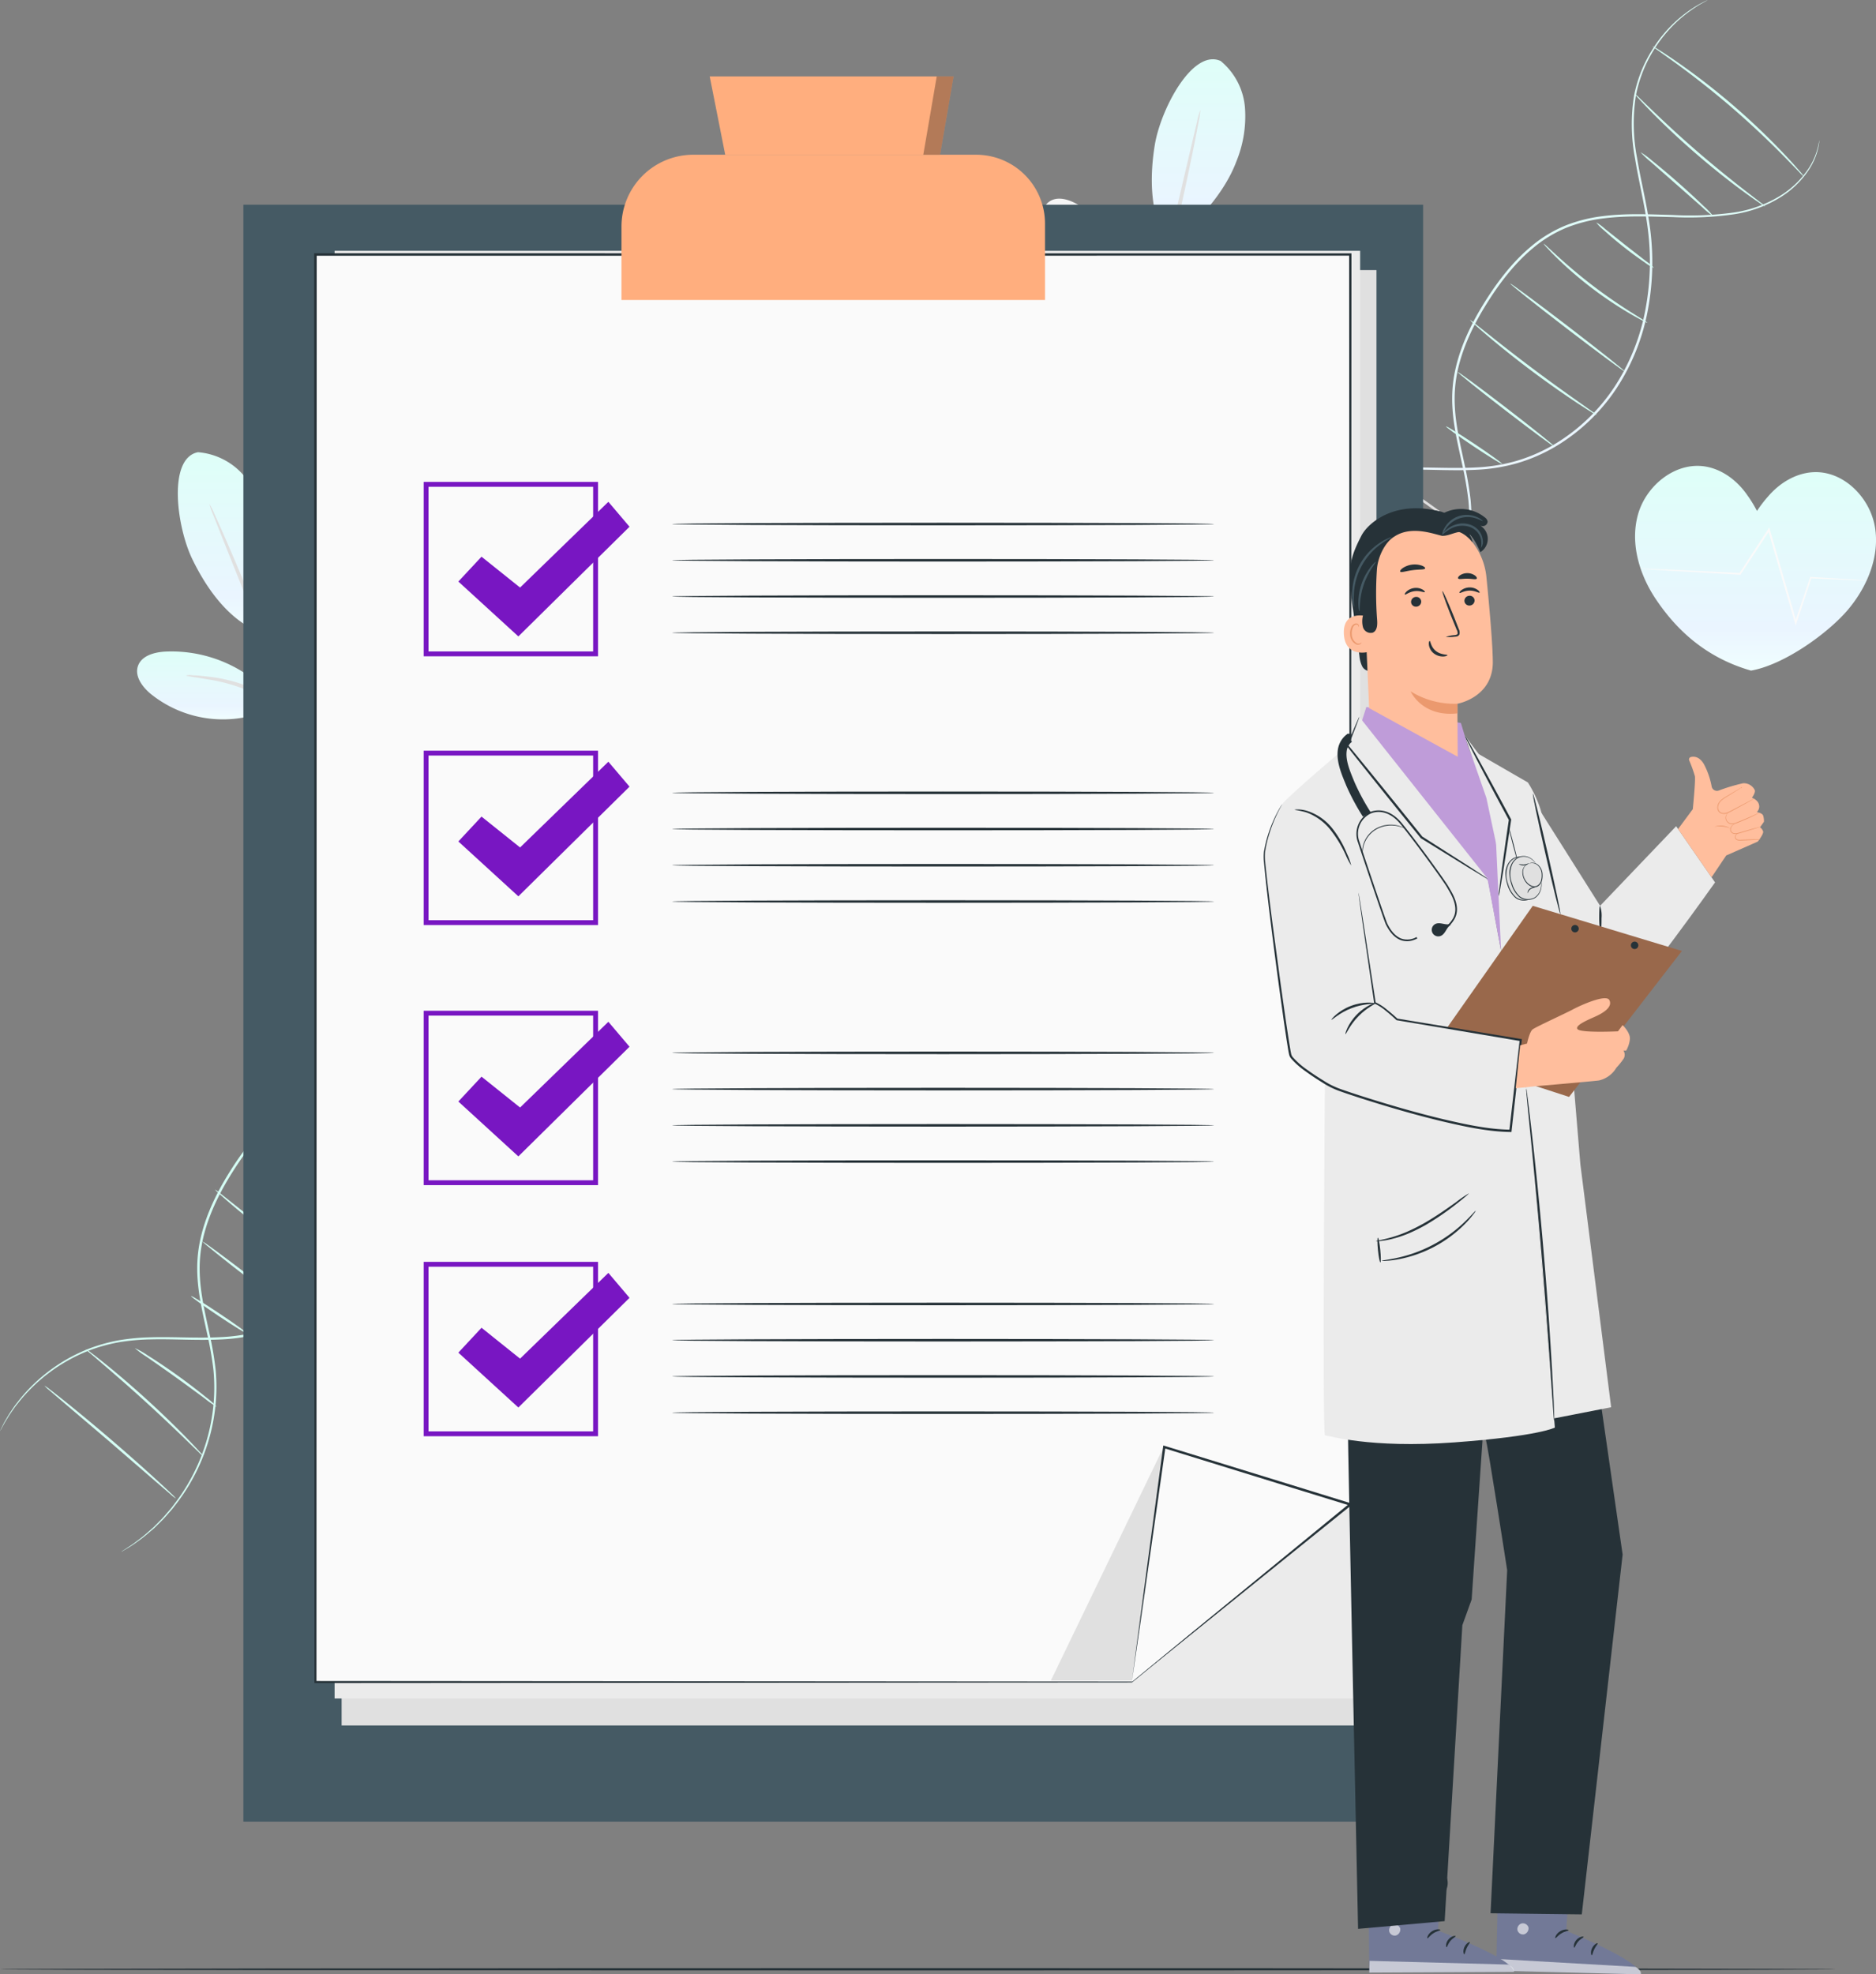 <svg xmlns="http://www.w3.org/2000/svg" xmlns:xlink="http://www.w3.org/1999/xlink" width="505.994" height="532.399" viewBox="0 0 505.994 532.399">
  <rect x="0" y="0" width="505.994" height="532.399" fill="#808080" stroke="none"/>
  <defs>
    <clipPath id="clip-path">
      <rect id="Rectangle_380673" data-name="Rectangle 380673" width="505.994" height="532.399" fill="none"/>
    </clipPath>
    <linearGradient id="linear-gradient" x1="0.5" x2="0.5" y2="1" gradientUnits="objectBoundingBox">
      <stop offset="0" stop-color="#defff8"/>
      <stop offset="0.803" stop-color="#eaf5ff"/>
      <stop offset="1" stop-color="#f0feff"/>
    </linearGradient>
    <clipPath id="clip-path-4">
      <rect id="Rectangle_380663" data-name="Rectangle 380663" width="8.172" height="21.124" fill="none"/>
    </clipPath>
    <clipPath id="clip-path-7">
      <rect id="Rectangle_380666" data-name="Rectangle 380666" width="3.045" height="3.032" fill="none"/>
    </clipPath>
    <clipPath id="clip-path-8">
      <rect id="Rectangle_380667" data-name="Rectangle 380667" width="39.022" height="4.152" fill="none"/>
    </clipPath>
    <clipPath id="clip-path-9">
      <rect id="Rectangle_380668" data-name="Rectangle 380668" width="19.379" height="4.797" fill="none"/>
    </clipPath>
    <clipPath id="clip-path-10">
      <rect id="Rectangle_380669" data-name="Rectangle 380669" width="3.04" height="3.032" fill="none"/>
    </clipPath>
    <clipPath id="clip-path-11">
      <rect id="Rectangle_380670" data-name="Rectangle 380670" width="39.028" height="3.162" fill="none"/>
    </clipPath>
    <clipPath id="clip-path-12">
      <rect id="Rectangle_380671" data-name="Rectangle 380671" width="19.334" height="4.216" fill="none"/>
    </clipPath>
  </defs>
  <g id="Group_1077451" data-name="Group 1077451" clip-path="url(#clip-path)">
    <g id="Group_1077423" data-name="Group 1077423">
      <g id="Group_1077422" data-name="Group 1077422" clip-path="url(#clip-path)">
        <path id="Path_829555" data-name="Path 829555" d="M431.226,120.841c-1.363-7.953-8.476-15.1-16.536-14.728-4.761.218-9.172,2.916-12.264,6.543a32.616,32.616,0,0,0-3,3.919,32.843,32.843,0,0,0-2.576-4.213c-2.693-3.932-6.8-7.079-11.507-7.8-7.976-1.215-15.8,5.141-17.994,12.906s.326,16.252,4.834,22.944,12.141,15.358,25.637,19.21c9.107-1.6,21-10.3,26.188-16.475s8.586-14.355,7.223-22.308" transform="translate(74.466 21.213)" fill="url(#linear-gradient)"/>
        <path id="Path_829556" data-name="Path 829556" d="M428.733,132.539a.955.955,0,0,1-.267.014l-.78-.014-2.995-.107-11.009-.495.191-.131c-1.162,3.507-2.523,7.615-4.015,12.119l-.242.73-.215-.74c-1.659-5.714-3.519-12.116-5.478-18.862-.6-2.087-1.2-4.144-1.776-6.151l.468.071c-2.789,4.235-5.429,8.242-7.834,11.892l-.076.116-.135-.008-19.354-1.117-5.48-.356-1.449-.113a2.493,2.493,0,0,1-.5-.065,2.587,2.587,0,0,1,.5-.012l1.453.041,5.488.223,19.364.926-.211.107,7.794-11.92.31-.474.158.545c.581,2.006,1.175,4.062,1.781,6.149,1.943,6.751,3.788,13.157,5.432,18.874l-.456-.01c1.526-4.493,2.918-8.589,4.105-12.088l.047-.14.146.008,11,.667,2.989.209.777.067a1.007,1.007,0,0,1,.263.042" transform="translate(74.72 24.016)" fill="#fafafa"/>
        <path id="Path_829557" data-name="Path 829557" d="M308.519,177.554a3.586,3.586,0,0,1,.468-.334c.343-.224.81-.529,1.406-.922a23.193,23.193,0,0,0,2.238-1.564,35.627,35.627,0,0,0,2.908-2.325l1.665-1.463,1.722-1.736a25,25,0,0,0,1.8-1.967c.592-.71,1.262-1.4,1.834-2.217a52.074,52.074,0,0,0,10.851-27.372,49.32,49.32,0,0,0-.026-9.085,89.542,89.542,0,0,0-1.642-9.527c-1.37-6.456-3.194-13.356-2.64-20.686.541-7.314,3.469-14.476,7.339-21.094,3.908-6.6,8.438-12.757,14.087-17.4a34.857,34.857,0,0,1,9.175-5.5,40.583,40.583,0,0,1,9.951-2.477c6.644-.824,13-.46,18.887-.3a85.909,85.909,0,0,0,16.346-.664,32.866,32.866,0,0,0,12.589-4.524,24.847,24.847,0,0,0,7.354-6.922,18.2,18.2,0,0,0,2.712-5.8c.38-1.422.45-2.2.5-2.195a12.673,12.673,0,0,1-.366,2.228,17.72,17.72,0,0,1-2.625,5.911,24.852,24.852,0,0,1-7.369,7.093,33.044,33.044,0,0,1-12.714,4.677,85.409,85.409,0,0,1-16.439.754c-5.9-.135-12.228-.473-18.793.36a40.048,40.048,0,0,0-9.79,2.458,34.266,34.266,0,0,0-8.995,5.417c-5.551,4.571-10.043,10.668-13.923,17.228-3.841,6.563-6.725,13.629-7.262,20.8-.556,7.18,1.227,14.028,2.588,20.5a89.749,89.749,0,0,1,1.625,9.6,49.605,49.605,0,0,1-.007,9.2,52.117,52.117,0,0,1-11.114,27.555c-.581.817-1.263,1.508-1.866,2.216a25.609,25.609,0,0,1-1.828,1.961q-.917.9-1.753,1.725l-1.7,1.449a34.27,34.27,0,0,1-2.96,2.287,21.776,21.776,0,0,1-2.282,1.516l-1.445.866a3.506,3.506,0,0,1-.5.274" transform="translate(62.678 6.395)" fill="url(#linear-gradient)"/>
        <path id="Path_829558" data-name="Path 829558" d="M281.331,151.4s.072-.188.242-.54l.772-1.557c.355-.677.854-1.481,1.416-2.448.635-.919,1.3-2.029,2.219-3.16a44.33,44.33,0,0,1,7.383-7.568,44.978,44.978,0,0,1,12.109-7.019,46.007,46.007,0,0,1,7.87-2.193,59.223,59.223,0,0,1,8.812-.815c6.11-.179,12.625.328,19.439-.081a47.017,47.017,0,0,0,10.283-1.739,44.842,44.842,0,0,0,9.973-4.317A50.468,50.468,0,0,0,378.316,104.3a57.085,57.085,0,0,0,8.4-21.192A69.471,69.471,0,0,0,387.3,61.8c-.859-6.774-2.51-13.1-3.463-19.131a48.865,48.865,0,0,1-.238-16.952,36.445,36.445,0,0,1,5.3-12.94A35.582,35.582,0,0,1,401.368,1.03l1.551-.784c.353-.173.539-.245.539-.245s-.167.114-.508.307l-1.515.841a39.854,39.854,0,0,0-5.388,3.891,37.473,37.473,0,0,0-6.834,7.943,36.256,36.256,0,0,0-5.141,12.823,48.586,48.586,0,0,0,.321,16.773c.971,6,2.642,12.314,3.528,19.143a69.845,69.845,0,0,1-.55,21.51,57.621,57.621,0,0,1-8.489,21.444,51.027,51.027,0,0,1-16.7,15.865,45.365,45.365,0,0,1-10.127,4.364,47.555,47.555,0,0,1-10.425,1.741c-6.877.393-13.39-.136-19.464.019a59.272,59.272,0,0,0-8.737.768,45.8,45.8,0,0,0-7.789,2.126,45.5,45.5,0,0,0-19.453,14.3c-.924,1.113-1.606,2.2-2.257,3.107-.576.952-1.092,1.742-1.467,2.405l-.829,1.523c-.191.342-.3.509-.3.509" transform="translate(57.155 0)" fill="url(#linear-gradient)"/>
        <path id="Path_829559" data-name="Path 829559" d="M370.405,10.32a12.728,12.728,0,0,1,1.846,1.073c1.168.723,2.826,1.818,4.846,3.216a185.809,185.809,0,0,1,29.048,25.009c1.682,1.789,3.012,3.267,3.9,4.313A12.865,12.865,0,0,1,411.38,45.6a12.875,12.875,0,0,1-1.529-1.488c-1.038-1.066-2.4-2.466-4.05-4.159-3.441-3.489-8.313-8.194-13.977-13.076s-11.043-8.991-15-11.875c-1.918-1.378-3.506-2.519-4.715-3.387a12.922,12.922,0,0,1-1.7-1.292" transform="translate(75.251 2.096)" fill="#d5fff5"/>
        <path id="Path_829560" data-name="Path 829560" d="M366.451,21.005a9.6,9.6,0,0,1,1.373,1.224c.942.908,2.15,2.073,3.6,3.468,3.043,2.921,7.3,6.9,12.174,11.1s9.429,7.839,12.764,10.421l3.957,3.054a9.461,9.461,0,0,1,1.41,1.178,9.568,9.568,0,0,1-1.565-.964c-.984-.655-2.383-1.639-4.09-2.885-3.416-2.489-8.032-6.076-12.92-10.291s-9.1-8.258-12.068-11.272c-1.482-1.508-2.66-2.747-3.451-3.625a9.492,9.492,0,0,1-1.184-1.408" transform="translate(74.447 4.267)" fill="#d5fff5"/>
        <path id="Path_829561" data-name="Path 829561" d="M367.77,34.111a20.653,20.653,0,0,1,3.1,2.272c1.853,1.477,4.369,3.576,7.084,5.966s5.113,4.623,6.815,6.276a20.6,20.6,0,0,1,2.643,2.787,22.527,22.527,0,0,1-2.968-2.435l-6.937-6.118-6.946-6.108a22.731,22.731,0,0,1-2.79-2.639" transform="translate(74.715 6.929)" fill="#d5fff5"/>
        <path id="Path_829562" data-name="Path 829562" d="M357.841,49.854a13.259,13.259,0,0,1,2.351,1.723l5.479,4.369,5.531,4.3a13.143,13.143,0,0,1,2.226,1.882,11.823,11.823,0,0,1-2.507-1.494c-1.492-1.006-3.51-2.46-5.668-4.161s-4.044-3.32-5.371-4.536a11.759,11.759,0,0,1-2.041-2.087" transform="translate(72.698 10.127)" fill="#d5fff5"/>
        <path id="Path_829563" data-name="Path 829563" d="M346.049,54.614c.075-.072,1.492,1.305,3.85,3.452s5.686,5.03,9.552,7.978,7.534,5.389,10.23,7.09,4.4,2.7,4.351,2.795a5.553,5.553,0,0,1-1.275-.564c-.8-.4-1.938-1.018-3.323-1.822a102.31,102.31,0,0,1-10.394-6.96,102.371,102.371,0,0,1-9.469-8.169c-1.142-1.121-2.042-2.053-2.64-2.72a5.491,5.491,0,0,1-.882-1.079" transform="translate(70.302 11.095)" fill="#d5fff5"/>
        <path id="Path_829564" data-name="Path 829564" d="M338.574,63.571c.114-.148,7.118,5.034,15.642,11.573s15.346,11.964,15.232,12.112-7.117-5.033-15.643-11.574S338.46,63.719,338.574,63.571" transform="translate(68.784 12.914)" fill="#d5fff5"/>
        <path id="Path_829565" data-name="Path 829565" d="M329.521,71.692a8.128,8.128,0,0,1,1.369.988l3.591,2.855c3.027,2.415,7.23,5.725,11.955,9.27s9.08,6.655,12.246,8.885l3.745,2.649a7.955,7.955,0,0,1,1.331,1.038,8.2,8.2,0,0,1-1.476-.818c-.928-.563-2.251-1.406-3.871-2.474-3.239-2.133-7.645-5.188-12.382-8.74s-8.9-6.929-11.852-9.442c-1.477-1.256-2.658-2.29-3.458-3.024a8.069,8.069,0,0,1-1.2-1.189" transform="translate(66.945 14.564)" fill="#d5fff5"/>
        <path id="Path_829566" data-name="Path 829566" d="M326.78,83.381c.114-.148,6.068,4.25,13.3,9.82s13,10.21,12.883,10.358-6.066-4.248-13.3-9.821-13-10.209-12.882-10.357" transform="translate(66.388 16.939)" fill="#d5fff5"/>
        <path id="Path_829567" data-name="Path 829567" d="M324.173,95.576c.1-.155,3.57,1.978,7.741,4.766s7.47,5.174,7.366,5.329-3.569-1.978-7.741-4.766-7.469-5.174-7.366-5.329" transform="translate(65.858 19.416)" fill="#d5fff5"/>
        <path id="Path_829568" data-name="Path 829568" d="M311.558,107.236a21.491,21.491,0,0,1,3.478,1.971c2.093,1.307,4.938,3.188,8,5.382s5.756,4.284,7.665,5.847a21.63,21.63,0,0,1,2.984,2.661,25.417,25.417,0,0,1-3.277-2.282c-1.98-1.464-4.714-3.487-7.766-5.676s-5.846-4.126-7.867-5.531a25.386,25.386,0,0,1-3.215-2.371" transform="translate(63.295 21.785)" fill="#e0e0e0"/>
        <path id="Path_829569" data-name="Path 829569" d="M300.536,107.44a8.167,8.167,0,0,1,1.4.957c.873.647,2.116,1.615,3.632,2.833,3.033,2.434,7.143,5.9,11.532,9.9s8.222,7.77,10.928,10.564c1.354,1.4,2.432,2.544,3.159,3.352a8.257,8.257,0,0,1,1.082,1.3A8.157,8.157,0,0,1,331,135.227l-3.309-3.2c-2.789-2.7-6.667-6.41-11.046-10.4s-8.432-7.5-11.382-10.028c-1.394-1.2-2.564-2.2-3.492-3a8.158,8.158,0,0,1-1.232-1.161" transform="translate(61.056 21.827)" fill="#e0e0e0"/>
        <path id="Path_829570" data-name="Path 829570" d="M291.286,115.646a9.536,9.536,0,0,1,1.509,1.058c.943.715,2.291,1.771,3.943,3.093,3.305,2.643,7.817,6.362,12.717,10.567s9.263,8.1,12.379,10.967c1.557,1.432,2.806,2.6,3.655,3.428a9.542,9.542,0,0,1,1.274,1.329,9.655,9.655,0,0,1-1.451-1.135l-3.8-3.265-12.5-10.81c-4.863-4.14-9.263-7.886-12.581-10.712l-3.806-3.258a9.7,9.7,0,0,1-1.341-1.262" transform="translate(59.177 23.494)" fill="#e0e0e0"/>
        <path id="Path_829571" data-name="Path 829571" d="M27.187,372.464a3.733,3.733,0,0,1,.468-.335c.343-.224.81-.529,1.406-.922a23.185,23.185,0,0,0,2.238-1.564,35.618,35.618,0,0,0,2.908-2.324l1.665-1.463,1.722-1.735a25.233,25.233,0,0,0,1.8-1.968c.592-.71,1.262-1.4,1.834-2.217a51.991,51.991,0,0,0,6.859-11.59,51.529,51.529,0,0,0,3.992-15.782,49.318,49.318,0,0,0-.026-9.085,89.545,89.545,0,0,0-1.642-9.527c-1.37-6.456-3.194-13.356-2.64-20.686.541-7.314,3.469-14.476,7.339-21.094,3.908-6.6,8.438-12.757,14.087-17.4a34.83,34.83,0,0,1,9.175-5.5,40.582,40.582,0,0,1,9.951-2.477c6.644-.824,13-.46,18.887-.3a86,86,0,0,0,16.346-.665A32.865,32.865,0,0,0,136.14,241.3a24.86,24.86,0,0,0,7.354-6.921,18.209,18.209,0,0,0,2.712-5.8c.38-1.422.45-2.2.5-2.195a12.669,12.669,0,0,1-.366,2.228,17.722,17.722,0,0,1-2.625,5.911,24.852,24.852,0,0,1-7.369,7.093A33.045,33.045,0,0,1,123.63,246.3a85.408,85.408,0,0,1-16.439.754c-5.9-.135-12.228-.473-18.793.36a40.047,40.047,0,0,0-9.79,2.458,34.266,34.266,0,0,0-8.995,5.417c-5.551,4.571-10.043,10.668-13.923,17.228-3.84,6.563-6.724,13.629-7.262,20.8-.556,7.18,1.227,14.028,2.588,20.5a89.768,89.768,0,0,1,1.625,9.6,49.61,49.61,0,0,1-.007,9.2,51.7,51.7,0,0,1-4.112,15.923,51.821,51.821,0,0,1-7,11.632c-.581.817-1.263,1.508-1.866,2.216a25.6,25.6,0,0,1-1.828,1.961q-.917.9-1.753,1.725l-1.7,1.449a34.265,34.265,0,0,1-2.96,2.287,21.781,21.781,0,0,1-2.282,1.516l-1.445.866a3.668,3.668,0,0,1-.5.274" transform="translate(5.523 45.993)" fill="#d5fff5"/>
        <path id="Path_829572" data-name="Path 829572" d="M0,346.314s.071-.188.242-.54l.772-1.557c.355-.677.854-1.481,1.416-2.448.635-.919,1.3-2.029,2.219-3.159a44.331,44.331,0,0,1,7.383-7.568,44.96,44.96,0,0,1,12.109-7.019,46.005,46.005,0,0,1,7.87-2.193,59.22,59.22,0,0,1,8.812-.815c6.11-.179,12.625.328,19.438-.079a47.089,47.089,0,0,0,10.285-1.74,44.842,44.842,0,0,0,9.973-4.317,50.469,50.469,0,0,0,16.468-15.665,57.085,57.085,0,0,0,8.4-21.192,69.47,69.47,0,0,0,.582-21.309c-.859-6.774-2.51-13.1-3.463-19.131a48.864,48.864,0,0,1-.238-16.952,36.446,36.446,0,0,1,5.3-12.94,35.582,35.582,0,0,1,12.472-11.746l1.551-.784c.353-.173.539-.245.539-.245s-.167.114-.508.307l-1.515.841a39.781,39.781,0,0,0-5.388,3.891,37.474,37.474,0,0,0-6.834,7.943,36.255,36.255,0,0,0-5.141,12.823,48.584,48.584,0,0,0,.321,16.773c.971,6,2.642,12.314,3.528,19.143a69.846,69.846,0,0,1-.55,21.51,57.621,57.621,0,0,1-8.489,21.444,51.027,51.027,0,0,1-16.7,15.865,45.364,45.364,0,0,1-10.127,4.364A47.555,47.555,0,0,1,60.3,321.557c-6.877.393-13.39-.136-19.463.019a59.113,59.113,0,0,0-8.737.768,45.8,45.8,0,0,0-7.789,2.126,45.5,45.5,0,0,0-19.453,14.3c-.925,1.113-1.606,2.2-2.257,3.107-.576.952-1.092,1.742-1.467,2.405L.3,345.805c-.191.342-.3.509-.3.509" transform="translate(0 39.598)" fill="#d5fff5"/>
        <path id="Path_829573" data-name="Path 829573" d="M89.074,205.231A12.727,12.727,0,0,1,90.92,206.3c1.168.723,2.826,1.818,4.846,3.215a186.4,186.4,0,0,1,15.169,11.754,186.005,186.005,0,0,1,13.878,13.256c1.682,1.789,3.012,3.267,3.9,4.313a12.864,12.864,0,0,1,1.334,1.666,12.874,12.874,0,0,1-1.529-1.488c-1.038-1.066-2.4-2.466-4.05-4.159-3.441-3.489-8.313-8.194-13.977-13.076s-11.043-8.991-15-11.875c-1.918-1.378-3.506-2.519-4.715-3.387a12.924,12.924,0,0,1-1.7-1.292" transform="translate(18.096 41.694)" fill="#e0e0e0"/>
        <path id="Path_829574" data-name="Path 829574" d="M85.119,215.916a9.6,9.6,0,0,1,1.373,1.224l3.6,3.468c3.043,2.921,7.3,6.9,12.174,11.1s9.429,7.837,12.764,10.421l3.957,3.054a9.462,9.462,0,0,1,1.41,1.178,9.54,9.54,0,0,1-1.565-.965c-.984-.653-2.383-1.637-4.09-2.884-3.416-2.489-8.032-6.076-12.92-10.291s-9.1-8.258-12.068-11.272c-1.482-1.508-2.66-2.747-3.451-3.625a9.5,9.5,0,0,1-1.184-1.408" transform="translate(17.292 43.865)" fill="#e0e0e0"/>
        <path id="Path_829575" data-name="Path 829575" d="M86.439,229.021a20.58,20.58,0,0,1,3.1,2.272c1.854,1.479,4.37,3.576,7.084,5.966s5.113,4.623,6.815,6.276a20.6,20.6,0,0,1,2.643,2.787,22.53,22.53,0,0,1-2.968-2.435l-6.937-6.118-6.945-6.108a22.584,22.584,0,0,1-2.791-2.639" transform="translate(17.56 46.527)" fill="#e0e0e0"/>
        <path id="Path_829576" data-name="Path 829576" d="M76.509,244.765a13.24,13.24,0,0,1,2.351,1.724c1.611,1.284,3.451,2.749,5.479,4.367,2.05,1.594,3.905,3.039,5.531,4.3a13.212,13.212,0,0,1,2.226,1.882,11.8,11.8,0,0,1-2.506-1.494c-1.493-1.006-3.511-2.46-5.669-4.161s-4.044-3.32-5.371-4.536a11.755,11.755,0,0,1-2.041-2.087" transform="translate(15.543 49.725)" fill="#e0e0e0"/>
        <path id="Path_829577" data-name="Path 829577" d="M64.718,249.525c.075-.072,1.492,1.305,3.85,3.452s5.686,5.03,9.552,7.978,7.534,5.389,10.23,7.09,4.4,2.7,4.351,2.795a5.558,5.558,0,0,1-1.275-.564c-.8-.4-1.938-1.018-3.323-1.822a102.848,102.848,0,0,1-19.863-15.13C67.1,252.2,66.2,251.272,65.6,250.6a5.492,5.492,0,0,1-.882-1.079" transform="translate(13.148 50.693)" fill="#e0e0e0"/>
        <path id="Path_829578" data-name="Path 829578" d="M57.243,258.482c.114-.148,7.118,5.034,15.642,11.573s15.346,11.964,15.232,12.112S81,277.134,72.474,270.592,57.129,258.63,57.243,258.482" transform="translate(11.629 52.512)" fill="#e0e0e0"/>
        <path id="Path_829579" data-name="Path 829579" d="M48.189,266.6a8.037,8.037,0,0,1,1.369.988l3.591,2.855c3.027,2.415,7.23,5.723,11.955,9.27s9.08,6.655,12.246,8.885l3.745,2.649a7.881,7.881,0,0,1,1.331,1.038,8.211,8.211,0,0,1-1.476-.818c-.928-.563-2.251-1.408-3.871-2.474-3.239-2.133-7.645-5.188-12.382-8.74s-8.9-6.929-11.852-9.442c-1.477-1.256-2.658-2.29-3.458-3.024a8.073,8.073,0,0,1-1.2-1.189" transform="translate(9.79 54.162)" fill="#d5fff5"/>
        <path id="Path_829580" data-name="Path 829580" d="M45.449,278.291c.114-.148,6.068,4.25,13.3,9.82s13,10.21,12.883,10.358-6.066-4.248-13.3-9.821-13-10.209-12.882-10.357" transform="translate(9.233 56.536)" fill="#d5fff5"/>
        <path id="Path_829581" data-name="Path 829581" d="M42.841,290.487c.1-.155,3.57,1.978,7.741,4.766s7.47,5.174,7.366,5.329-3.569-1.978-7.741-4.766-7.469-5.174-7.366-5.329" transform="translate(8.703 59.013)" fill="#d5fff5"/>
        <path id="Path_829582" data-name="Path 829582" d="M30.226,302.147a21.732,21.732,0,0,1,3.478,1.971c2.093,1.307,4.938,3.188,8,5.382s5.756,4.284,7.665,5.847a21.633,21.633,0,0,1,2.984,2.661,25.415,25.415,0,0,1-3.277-2.282c-1.98-1.464-4.714-3.487-7.765-5.677s-5.847-4.126-7.87-5.531a25.429,25.429,0,0,1-3.214-2.371" transform="translate(6.14 61.383)" fill="#d5fff5"/>
        <path id="Path_829583" data-name="Path 829583" d="M19.205,302.352a8.161,8.161,0,0,1,1.4.956c.873.647,2.116,1.615,3.632,2.833,3.033,2.434,7.143,5.9,11.532,9.9s8.222,7.77,10.928,10.564c1.354,1.4,2.432,2.543,3.159,3.352a8.256,8.256,0,0,1,1.082,1.3,8.134,8.134,0,0,1-1.271-1.119c-.88-.848-1.988-1.92-3.309-3.2-2.789-2.7-6.667-6.41-11.046-10.4s-8.432-7.5-11.382-10.028c-1.394-1.2-2.564-2.2-3.492-3a8.164,8.164,0,0,1-1.232-1.161" transform="translate(3.901 61.425)" fill="#d5fff5"/>
        <path id="Path_829584" data-name="Path 829584" d="M9.955,310.557a9.536,9.536,0,0,1,1.509,1.058c.943.715,2.291,1.771,3.943,3.093,3.305,2.643,7.817,6.362,12.717,10.567s9.263,8.1,12.379,10.967c1.557,1.432,2.806,2.6,3.655,3.428A9.537,9.537,0,0,1,45.433,341a9.654,9.654,0,0,1-1.451-1.135l-3.8-3.265c-3.3-2.851-7.667-6.632-12.5-10.81-4.863-4.14-9.263-7.885-12.581-10.712L11.3,311.82a9.692,9.692,0,0,1-1.342-1.262" transform="translate(2.022 63.092)" fill="#d5fff5"/>
        <path id="Path_829585" data-name="Path 829585" d="M276.767,13.735a18.2,18.2,0,0,1,6.572,12.654,32.128,32.128,0,0,1-2.284,14.352c-3.305,8.86-10.779,16.773-18.173,22.669-6.009-8.613-4.863-20.742-3.895-26.859,1.529-9.667,10.164-26.211,17.779-22.815" transform="translate(52.457 2.699)" fill="url(#linear-gradient)"/>
        <path id="Path_829586" data-name="Path 829586" d="M266.394,71.869c.055-5.46,3.607-10.578,8.441-13.117a20.634,20.634,0,0,1,15.914-.934c2.4.8,4.857,2.166,5.755,4.525a6.643,6.643,0,0,1-1.528,6.558,13.476,13.476,0,0,1-6.023,3.559c-7.693,2.517-15.6,3.541-22.559-.592" transform="translate(54.12 11.512)" fill="#f5f5f5"/>
        <path id="Path_829587" data-name="Path 829587" d="M254.477,89.219c-.112-.06.771-2.266,2.525-5.719a29.08,29.08,0,0,1,3.861-5.638,63.707,63.707,0,0,1,5.716-6.07,31.1,31.1,0,0,1,13.248-7.269,22.542,22.542,0,0,1,4.57-.593,4.984,4.984,0,0,1,1.684.147c.007.192-2.4.132-6.063,1.172a33.332,33.332,0,0,0-12.733,7.333A75.044,75.044,0,0,0,261.6,78.5a32.09,32.09,0,0,0-3.946,5.366c-1.9,3.32-3.034,5.432-3.18,5.354" transform="translate(51.697 12.988)" fill="#e0e0e0"/>
        <path id="Path_829588" data-name="Path 829588" d="M272.33,24.613a17.916,17.916,0,0,1-.456,3.131c-.361,2-.922,4.89-1.647,8.452-1.451,7.124-3.565,16.945-6.165,27.733S258.825,84.42,256.775,91.4c-1.026,3.488-1.889,6.3-2.524,8.234a18.028,18.028,0,0,1-1.084,2.971,18.046,18.046,0,0,1,.688-3.086c.568-2.149,1.307-4.949,2.2-8.321,1.864-7.022,4.377-16.738,6.978-27.516,2.5-10.7,4.767-20.388,6.463-27.644.8-3.4,1.465-6.214,1.976-8.379a18.075,18.075,0,0,1,.859-3.044" transform="translate(51.431 5)" fill="#e0e0e0"/>
        <path id="Path_829589" data-name="Path 829589" d="M260.614,74.953a36.341,36.341,0,0,0-16.907-28.576c-2.494-1.54-5.839-2.729-8.209-1s-2.264,5.3-1.5,8.13a31.049,31.049,0,0,0,26.343,22.2" transform="translate(47.44 9.045)" fill="#f5f5f5"/>
        <path id="Path_829590" data-name="Path 829590" d="M242.793,53.155c.047-.057.539.272,1.391.916s2.043,1.628,3.471,2.9a41.015,41.015,0,0,1,9.251,11.739,25.725,25.725,0,0,1,2.408,7.948,25.035,25.035,0,0,1-1.224,11.182,5.07,5.07,0,0,1-.656,1.53c-.2-.06.576-2.3,1.013-6.036a26.813,26.813,0,0,0-.1-6.546,26.456,26.456,0,0,0-2.392-7.612,46.14,46.14,0,0,0-8.817-11.663c-2.685-2.666-4.454-4.224-4.345-4.355" transform="translate(49.324 10.798)" fill="#e0e0e0"/>
        <path id="Path_829591" data-name="Path 829591" d="M45.3,101.352a18.207,18.207,0,0,1,12.634,6.608,32.132,32.132,0,0,1,6.349,13.074c2.365,9.156.771,19.923-1.913,28.991-9.859-3.619-15.866-14.219-18.576-19.787-4.284-8.8-6.681-27.307,1.505-28.885" transform="translate(8.099 20.591)" fill="url(#linear-gradient)"/>
        <path id="Path_829592" data-name="Path 829592" d="M70.724,155.51c-3.082-4.506-3.1-10.736-.593-15.586a20.625,20.625,0,0,1,12.51-9.88c2.418-.721,5.222-1.008,7.309.413a6.645,6.645,0,0,1,2.5,6.252,13.466,13.466,0,0,1-2.9,6.366C84.69,149.545,78.8,154.912,70.724,155.51" transform="translate(13.881 26.298)" fill="#f5f5f5"/>
        <path id="Path_829593" data-name="Path 829593" d="M69.754,177.3c-.126.014-.665-2.3-1.206-6.135a29.043,29.043,0,0,1-.064-6.833,63.623,63.623,0,0,1,1.208-8.249,31.079,31.079,0,0,1,6.7-13.546,22.493,22.493,0,0,1,3.406-3.1,4.984,4.984,0,0,1,1.464-.845c.117.153-1.894,1.485-4.3,4.432a33.345,33.345,0,0,0-6.236,13.3,74.791,74.791,0,0,0-1.269,8.106,31.973,31.973,0,0,0-.161,6.66c.343,3.809.624,6.19.46,6.209" transform="translate(13.879 28.154)" fill="#e0e0e0"/>
        <path id="Path_829594" data-name="Path 829594" d="M46.935,112.932a18.016,18.016,0,0,1,1.419,2.827c.852,1.847,2.045,4.536,3.492,7.871,2.891,6.672,6.783,15.932,10.831,26.265s7.445,19.8,9.761,26.691c1.157,3.447,2.061,6.247,2.647,8.195a18,18,0,0,1,.813,3.057,18.251,18.251,0,0,1-1.2-2.925l-2.963-8.079c-2.494-6.824-6-16.228-10.04-26.553-4.079-10.209-7.77-19.443-10.535-26.362-1.289-3.241-2.359-5.933-3.18-8a18.108,18.108,0,0,1-1.04-2.987" transform="translate(9.534 22.943)" fill="#e0e0e0"/>
        <path id="Path_829595" data-name="Path 829595" d="M68.5,159.791A36.342,36.342,0,0,0,38.275,146.05c-2.927.167-6.35,1.108-7.306,3.879s1.177,5.638,3.43,7.521a31.05,31.05,0,0,0,34.31,3.108" transform="translate(6.244 29.66)" fill="url(#linear-gradient)"/>
        <path id="Path_829596" data-name="Path 829596" d="M41.723,151.4a5.063,5.063,0,0,1,1.664-.046c1.068.025,2.607.164,4.507.387A41,41,0,0,1,62.2,156.068a25.732,25.732,0,0,1,6.527,5.136,25.06,25.06,0,0,1,5.4,9.866,5.088,5.088,0,0,1,.339,1.631c-.2.067-.847-2.219-2.627-5.529a26.851,26.851,0,0,0-3.833-5.308,26.425,26.425,0,0,0-6.321-4.87,46.091,46.091,0,0,0-13.907-4.509c-3.729-.648-6.071-.913-6.056-1.083" transform="translate(8.476 30.745)" fill="#e0e0e0"/>
      </g>
    </g>
    <rect id="Rectangle_380662" data-name="Rectangle 380662" width="318.196" height="436.019" transform="translate(65.644 55.203)" fill="#455a64"/>
    <path id="Path_829597" data-name="Path 829597" d="M355.7,452.993H76.582V60.53H355.7V452.993Z" transform="translate(15.558 12.297)" fill="#e0e0e0"/>
    <path id="Path_829598" data-name="Path 829598" d="M351.615,446.588H75.008V56.216H351.615V446.588Z" transform="translate(15.239 11.421)" fill="#ebebeb"/>
    <path id="Path_829599" data-name="Path 829599" d="M322.764,416.042,290.9,441.984H70.716V57.039H349.838V394.094Z" transform="translate(14.367 11.588)" fill="#fafafa"/>
    <g id="Group_1077428" data-name="Group 1077428">
      <g id="Group_1077427" data-name="Group 1077427" clip-path="url(#clip-path)">
        <path id="Path_829600" data-name="Path 829600" d="M322.822,416.1s.564-.481,1.7-1.415l5.1-4.174,20.2-16.444-.04.084c-.034-55.366-.106-178.39-.2-337.054l.308.308L73.21,57.438H70.774l.341-.342c-.025,144.72-.048,278.226-.067,384.943l-.273-.273,220.189.156-.073.026,23.925-19.408q3.992-3.225,6-4.844c1.336-1.073,2.013-1.6,2.013-1.6s-.652.557-1.974,1.647-3.314,2.719-5.958,4.89q-7.962,6.508-23.853,19.5l-.033.025h-.042l-220.189.158H70.5v-.274c-.019-106.718-.042-240.224-.069-384.943v-.342H73.21l276.686.032h.309V57.1c-.094,158.664-.167,281.688-.2,337.054v.053l-.041.032c-8.939,7.218-15.718,12.689-20.266,16.362q-3.409,2.738-5.139,4.129c-1.149.919-1.737,1.372-1.737,1.372" transform="translate(14.309 11.53)" fill="#263238"/>
        <path id="Path_829601" data-name="Path 829601" d="M253.558,73.842H139.32v-19.8A19.363,19.363,0,0,1,158.684,34.68h76.3a18.572,18.572,0,0,1,18.572,18.572Z" transform="translate(28.304 7.046)" fill="#ffae7e"/>
        <path id="Path_829602" data-name="Path 829602" d="M163.28,38.246,159.1,17.122H224.88l-3.655,21.124Z" transform="translate(32.323 3.479)" fill="#ffae7e"/>
        <path id="Path_829603" data-name="Path 829603" d="M142,155.036H94.98V108.012H142Zm-45.713-1.313h44.4v-44.4h-44.4Z" transform="translate(19.296 21.944)" fill="#7816c2"/>
        <path id="Path_829604" data-name="Path 829604" d="M296.863,117.508c0,.189-32.732.342-73.1.342s-73.108-.153-73.108-.342,32.725-.342,73.108-.342,73.1.153,73.1.342" transform="translate(30.607 23.803)" fill="#263238"/>
        <path id="Path_829605" data-name="Path 829605" d="M296.863,125.63c0,.189-32.732.342-73.1.342s-73.108-.153-73.108-.342,32.725-.342,73.108-.342,73.1.153,73.1.342" transform="translate(30.607 25.453)" fill="#263238"/>
        <path id="Path_829606" data-name="Path 829606" d="M296.863,133.751c0,.189-32.732.342-73.1.342s-73.108-.153-73.108-.342,32.725-.342,73.108-.342,73.1.153,73.1.342" transform="translate(30.607 27.103)" fill="#263238"/>
        <path id="Path_829607" data-name="Path 829607" d="M296.863,141.873c0,.189-32.732.342-73.1.342s-73.108-.153-73.108-.342,32.725-.342,73.108-.342,73.1.153,73.1.342" transform="translate(30.607 28.753)" fill="#263238"/>
        <path id="Path_829608" data-name="Path 829608" d="M142,215.27H94.98V168.246H142Zm-45.713-1.311h44.4v-44.4h-44.4Z" transform="translate(19.296 34.181)" fill="#7816c2"/>
        <path id="Path_829609" data-name="Path 829609" d="M102.752,192.224,109,185.519l10.4,8.323,23.814-23.121,5.705,6.724-29.981,29.576Z" transform="translate(20.875 34.683)" fill="#7816c2"/>
        <path id="Path_829610" data-name="Path 829610" d="M102.752,133.971,109,127.266l10.4,8.323,23.814-23.121,5.705,6.724-29.981,29.576Z" transform="translate(20.875 22.849)" fill="#7816c2"/>
        <path id="Path_829611" data-name="Path 829611" d="M296.863,177.743c0,.189-32.732.342-73.1.342s-73.108-.153-73.108-.342,32.725-.342,73.108-.342,73.1.153,73.1.342" transform="translate(30.607 36.041)" fill="#263238"/>
        <path id="Path_829612" data-name="Path 829612" d="M296.863,185.865c0,.189-32.732.342-73.1.342s-73.108-.153-73.108-.342,32.725-.342,73.108-.342,73.1.153,73.1.342" transform="translate(30.607 37.691)" fill="#263238"/>
        <path id="Path_829613" data-name="Path 829613" d="M296.863,193.986c0,.189-32.732.342-73.1.342s-73.108-.153-73.108-.342,32.725-.342,73.108-.342,73.1.153,73.1.342" transform="translate(30.607 39.34)" fill="#263238"/>
        <path id="Path_829614" data-name="Path 829614" d="M296.863,202.108c0,.189-32.732.342-73.1.342s-73.108-.153-73.108-.342,32.725-.342,73.108-.342,73.1.153,73.1.342" transform="translate(30.607 40.991)" fill="#263238"/>
        <path id="Path_829615" data-name="Path 829615" d="M142,273.559H94.98V226.535H142Zm-45.713-1.313h44.4v-44.4h-44.4Z" transform="translate(19.296 46.023)" fill="#7816c2"/>
        <path id="Path_829616" data-name="Path 829616" d="M102.752,250.512,109,243.807l10.4,8.323,23.814-23.121,5.705,6.724L118.937,265.31Z" transform="translate(20.875 46.525)" fill="#7816c2"/>
        <path id="Path_829617" data-name="Path 829617" d="M296.863,236.031c0,.189-32.732.342-73.1.342s-73.108-.153-73.108-.342,32.725-.342,73.108-.342,73.1.153,73.1.342" transform="translate(30.607 47.882)" fill="#263238"/>
        <path id="Path_829618" data-name="Path 829618" d="M296.863,244.153c0,.189-32.732.342-73.1.342s-73.108-.153-73.108-.342,32.725-.342,73.108-.342,73.1.153,73.1.342" transform="translate(30.607 49.532)" fill="#263238"/>
        <path id="Path_829619" data-name="Path 829619" d="M296.863,252.274c0,.189-32.732.342-73.1.342s-73.108-.153-73.108-.342,32.725-.342,73.108-.342,73.1.153,73.1.342" transform="translate(30.607 51.182)" fill="#263238"/>
        <path id="Path_829620" data-name="Path 829620" d="M296.863,260.4c0,.189-32.732.342-73.1.342s-73.108-.153-73.108-.342,32.725-.342,73.108-.342,73.1.153,73.1.342" transform="translate(30.607 52.832)" fill="#263238"/>
        <path id="Path_829621" data-name="Path 829621" d="M142,329.837H94.98V282.813H142Zm-45.713-1.313h44.4v-44.4h-44.4Z" transform="translate(19.296 57.456)" fill="#7816c2"/>
        <path id="Path_829622" data-name="Path 829622" d="M102.752,306.791,109,300.085l10.4,8.323,23.814-23.121,5.705,6.724-29.981,29.576Z" transform="translate(20.875 57.959)" fill="#7816c2"/>
        <path id="Path_829623" data-name="Path 829623" d="M296.863,292.31c0,.189-32.732.342-73.1.342s-73.108-.153-73.108-.342,32.725-.342,73.108-.342,73.1.153,73.1.342" transform="translate(30.607 59.316)" fill="#263238"/>
        <path id="Path_829624" data-name="Path 829624" d="M296.863,300.431c0,.189-32.732.342-73.1.342s-73.108-.153-73.108-.342,32.725-.342,73.108-.342,73.1.153,73.1.342" transform="translate(30.607 60.966)" fill="#263238"/>
        <path id="Path_829625" data-name="Path 829625" d="M296.863,308.553c0,.189-32.732.342-73.1.342s-73.108-.153-73.108-.342,32.725-.342,73.108-.342,73.1.153,73.1.342" transform="translate(30.607 62.616)" fill="#263238"/>
        <path id="Path_829626" data-name="Path 829626" d="M296.863,316.675c0,.189-32.732.342-73.1.342s-73.108-.153-73.108-.342,32.725-.342,73.108-.342,73.1.153,73.1.342" transform="translate(30.607 64.266)" fill="#263238"/>
        <path id="Path_829627" data-name="Path 829627" d="M266.167,324.012l-30.6,63.376h21.848Z" transform="translate(47.857 65.826)" fill="#e0e0e0"/>
        <path id="Path_829628" data-name="Path 829628" d="M253.725,387.685l8.753-63.376,50.18,15.487Z" transform="translate(51.546 65.886)" fill="#fafafa"/>
        <path id="Path_829629" data-name="Path 829629" d="M253.725,387.756,270.6,373.867l41.848-34.259.112.577-19.373-5.971-30.8-9.527.414-.263c-2.623,18.408-4.87,34.178-6.467,45.388-1.582,10.9-2.4,16.523-2.6,17.944a2.351,2.351,0,0,1,.029-.282c.028-.226.065-.515.11-.877.108-.821.259-1.973.452-3.451.405-3.079.99-7.505,1.723-13.064,1.512-11.3,3.638-27.193,6.12-45.746l.051-.375.363.112,30.814,9.489,19.37,5.986.6.185-.487.392L270.514,374.29l-12.368,9.939-3.3,2.645-.845.671c-.188.148-.282.219-.277.211" transform="translate(51.546 65.815)" fill="#263238"/>
        <g id="Group_1077426" data-name="Group 1077426" transform="translate(249.031 20.6)" opacity="0.3">
          <g id="Group_1077425" data-name="Group 1077425">
            <g id="Group_1077424" data-name="Group 1077424" clip-path="url(#clip-path-4)">
              <path id="Path_829630" data-name="Path 829630" d="M210.609,17.122l-3.628,21.124H211.5l3.654-21.124H209.4" transform="translate(-206.981 -17.122)"/>
            </g>
          </g>
        </g>
      </g>
    </g>
    <g id="Group_1077430" data-name="Group 1077430">
      <g id="Group_1077429" data-name="Group 1077429" clip-path="url(#clip-path)">
        <path id="Path_829631" data-name="Path 829631" d="M495.138,441.422c0,.173-110.849.313-247.557.313C110.825,441.735,0,441.6,0,441.422s110.825-.313,247.581-.313c136.708,0,247.557.14,247.557.313" transform="translate(0 89.615)" fill="#263238"/>
      </g>
    </g>
    <g id="Group_1077450" data-name="Group 1077450">
      <g id="Group_1077449" data-name="Group 1077449" clip-path="url(#clip-path)">
        <path id="Path_829632" data-name="Path 829632" d="M355.54,416.166l-1.234,20.071s19.987,7.994,20.12,11.726l-39-.995.639-31.352Z" transform="translate(68.144 84.436)" fill="#727997"/>
        <g id="Group_1077433" data-name="Group 1077433" transform="translate(409.259 518.618)" opacity="0.6">
          <g id="Group_1077432" data-name="Group 1077432">
            <g id="Group_1077431" data-name="Group 1077431" clip-path="url(#clip-path-7)">
              <path id="Path_829633" data-name="Path 829633" d="M341.328,431.1a1.594,1.594,0,0,0-1.148,1.789,1.533,1.533,0,0,0,1.764,1.154,1.682,1.682,0,0,0,1.206-1.9,1.589,1.589,0,0,0-1.967-1" transform="translate(-340.154 -431.047)" fill="#fff"/>
            </g>
          </g>
        </g>
        <g id="Group_1077436" data-name="Group 1077436" transform="translate(403.568 528.247)" opacity="0.6">
          <g id="Group_1077435" data-name="Group 1077435">
            <g id="Group_1077434" data-name="Group 1077434" clip-path="url(#clip-path-8)">
              <path id="Path_829634" data-name="Path 829634" d="M335.424,442.208l.188-3.157,37.324,2.134s1.717.8,1.49,2.018Z" transform="translate(-335.424 -439.05)" fill="#fff"/>
            </g>
          </g>
        </g>
        <path id="Path_829635" data-name="Path 829635" d="M352.256,432.635c-.011.19-.966.253-1.918.841-.969.563-1.473,1.376-1.646,1.3-.174-.041.138-1.172,1.3-1.865s2.305-.445,2.26-.272" transform="translate(70.831 87.855)" fill="#263238"/>
        <path id="Path_829636" data-name="Path 829636" d="M355.459,434.11c.038.185-.794.488-1.462,1.278-.691.769-.876,1.636-1.065,1.623-.18.025-.284-1.094.566-2.059s1.961-1.024,1.961-.842" transform="translate(71.676 88.176)" fill="#263238"/>
        <path id="Path_829637" data-name="Path 829637" d="M356.875,438.764c-.174.036-.415-.922.1-1.953s1.416-1.422,1.493-1.262c.1.159-.488.7-.9,1.557-.431.842-.505,1.643-.7,1.658" transform="translate(72.459 88.479)" fill="#263238"/>
        <path id="Path_829638" data-name="Path 829638" d="M352.145,428.9c-.084.172-.952-.113-2.03-.067-1.079.023-1.926.363-2.021.2-.107-.141.729-.824,2-.86s2.148.583,2.05.73" transform="translate(70.716 86.986)" fill="#263238"/>
        <g id="Group_1077439" data-name="Group 1077439" transform="translate(404.056 503.358)" opacity="0.3">
          <g id="Group_1077438" data-name="Group 1077438">
            <g id="Group_1077437" data-name="Group 1077437" clip-path="url(#clip-path-9)">
              <path id="Path_829639" data-name="Path 829639" d="M355.208,419.583l-.215,3.577-19.164-.663.075-4.134Z" transform="translate(-335.829 -418.363)"/>
            </g>
          </g>
        </g>
        <path id="Path_829640" data-name="Path 829640" d="M352.6,425.959a3.673,3.673,0,0,1-1.953-.06,8.7,8.7,0,0,1-2.029-.68,9.089,9.089,0,0,1-1.106-.623,2.406,2.406,0,0,1-.579-.474.833.833,0,0,1-.061-1.017,1.048,1.048,0,0,1,.846-.414,2.587,2.587,0,0,1,.73.12,7,7,0,0,1,1.2.448,6.848,6.848,0,0,1,1.771,1.228c.884.86,1.174,1.58,1.108,1.615-.088.061-.513-.546-1.416-1.261a7.732,7.732,0,0,0-1.717-1.026,7.23,7.23,0,0,0-1.113-.374c-.41-.119-.762-.131-.872.049-.04.07-.046.1.037.22a1.936,1.936,0,0,0,.426.346,10.211,10.211,0,0,0,1.017.616,10.879,10.879,0,0,0,1.87.772,13.26,13.26,0,0,1,1.837.514" transform="translate(70.44 85.873)" fill="#263238"/>
        <path id="Path_829641" data-name="Path 829641" d="M351.471,426.668a3.11,3.11,0,0,1-.467-1.9,6.334,6.334,0,0,1,.848-3.305,1.616,1.616,0,0,1,1.272-.954.91.91,0,0,1,.8.566,2.666,2.666,0,0,1,.183.721,4.353,4.353,0,0,1-.032,1.316,4.5,4.5,0,0,1-.886,2c-.788.991-1.588,1.2-1.6,1.133-.061-.1.611-.448,1.22-1.4a4.489,4.489,0,0,0,.664-1.819,4,4,0,0,0-.007-1.13c-.051-.416-.2-.754-.354-.716-.194-.008-.531.3-.7.622a6.5,6.5,0,0,0-.511,1.047,6.989,6.989,0,0,0-.427,1.939c-.083,1.143.1,1.861,0,1.888" transform="translate(71.309 85.43)" fill="#263238"/>
        <path id="Path_829642" data-name="Path 829642" d="M364.1,314.462l-31.008,9.963c.368.274,5.753,35.125,5.753,35.125l-4.483,92.489,24.606.3,11.014-97.024Z" transform="translate(67.67 63.886)" fill="#263238"/>
        <path id="Path_829643" data-name="Path 829643" d="M326.185,416.011l-.624,20.1s20.219,7.385,20.465,11.111l-39.014.188-.312-31.357Z" transform="translate(62.309 84.516)" fill="#727997"/>
        <g id="Group_1077442" data-name="Group 1077442" transform="translate(374.668 518.926)" opacity="0.6">
          <g id="Group_1077441" data-name="Group 1077441">
            <g id="Group_1077440" data-name="Group 1077440" clip-path="url(#clip-path-10)">
              <path id="Path_829644" data-name="Path 829644" d="M312.533,431.371a1.592,1.592,0,0,0-1.092,1.824,1.53,1.53,0,0,0,1.8,1.1,1.681,1.681,0,0,0,1.148-1.937,1.589,1.589,0,0,0-2-.936" transform="translate(-311.404 -431.303)" fill="#fff"/>
            </g>
          </g>
        </g>
        <g id="Group_1077445" data-name="Group 1077445" transform="translate(369.32 528.763)" opacity="0.6">
          <g id="Group_1077444" data-name="Group 1077444">
            <g id="Group_1077443" data-name="Group 1077443" clip-path="url(#clip-path-11)">
              <path id="Path_829645" data-name="Path 829645" d="M306.959,442.641l.093-3.162,37.371,1s1.74.747,1.55,1.972Z" transform="translate(-306.959 -439.479)" fill="#fff"/>
            </g>
          </g>
        </g>
        <path id="Path_829646" data-name="Path 829646" d="M323.5,432.577c0,.19-.958.282-1.891.9-.951.593-1.431,1.42-1.606,1.345-.176-.036.1-1.175,1.248-1.9s2.291-.515,2.25-.341" transform="translate(65.001 87.847)" fill="#263238"/>
        <path id="Path_829647" data-name="Path 829647" d="M326.743,433.952c.045.184-.778.513-1.422,1.321-.667.79-.825,1.663-1.015,1.654-.179.031-.316-1.084.5-2.074s1.93-1.083,1.935-.9" transform="translate(65.858 88.146)" fill="#263238"/>
        <path id="Path_829648" data-name="Path 829648" d="M328.3,438.556c-.173.042-.443-.91.041-1.955s1.374-1.464,1.455-1.307c.108.156-.467.719-.852,1.583-.4.855-.455,1.659-.644,1.678" transform="translate(66.649 88.427)" fill="#263238"/>
        <path id="Path_829649" data-name="Path 829649" d="M323.281,428.842c-.079.174-.954-.084-2.031-.006-1.078.057-1.914.421-2.014.259-.111-.137.7-.846,1.973-.92s2.164.517,2.072.668" transform="translate(64.853 86.986)" fill="#263238"/>
        <g id="Group_1077448" data-name="Group 1077448" transform="translate(369.032 503.874)" opacity="0.3">
          <g id="Group_1077447" data-name="Group 1077447">
            <g id="Group_1077446" data-name="Group 1077446" clip-path="url(#clip-path-12)">
              <path id="Path_829650" data-name="Path 829650" d="M326.052,419.426l-.107,3.582-19.175-.082-.052-4.134Z" transform="translate(-306.719 -418.792)"/>
            </g>
          </g>
        </g>
        <path id="Path_829651" data-name="Path 829651" d="M323.643,425.883a3.655,3.655,0,0,1-1.954,0,8.747,8.747,0,0,1-2.048-.617,9.288,9.288,0,0,1-1.124-.591,2.4,2.4,0,0,1-.593-.456.83.83,0,0,1-.091-1.013,1.043,1.043,0,0,1,.833-.439,2.534,2.534,0,0,1,.733.1,7.032,7.032,0,0,1,1.216.41,6.912,6.912,0,0,1,1.808,1.174c.908.834,1.221,1.544,1.156,1.581-.087.064-.529-.531-1.453-1.219a7.875,7.875,0,0,0-1.748-.973,7.225,7.225,0,0,0-1.122-.34c-.414-.106-.766-.107-.871.077-.039.07-.043.1.044.219a1.967,1.967,0,0,0,.434.333,10.525,10.525,0,0,0,2.929,1.3,13.43,13.43,0,0,1,1.852.458" transform="translate(64.543 85.888)" fill="#263238"/>
        <path id="Path_829652" data-name="Path 829652" d="M322.524,426.632a3.094,3.094,0,0,1-.526-1.884,6.32,6.32,0,0,1,.748-3.329,1.615,1.615,0,0,1,1.242-.993.909.909,0,0,1,.818.54,2.615,2.615,0,0,1,.2.716,4.315,4.315,0,0,1,.007,1.316,4.478,4.478,0,0,1-.824,2.021c-.758,1.015-1.551,1.246-1.566,1.183-.065-.1.6-.467,1.176-1.441a4.492,4.492,0,0,0,.609-1.838,3.975,3.975,0,0,0-.041-1.129c-.063-.415-.22-.748-.374-.705-.195,0-.523.312-.681.642a6.553,6.553,0,0,0-.479,1.061,7.034,7.034,0,0,0-.369,1.953c-.048,1.144.16,1.857.057,1.887" transform="translate(65.415 85.413)" fill="#263238"/>
        <path id="Path_829653" data-name="Path 829653" d="M302.147,318.565c0,6.993,2.767,136.85,2.767,136.85l23.353-2.085,4.771-79.791,2.512-6.957,2.929-42.99Z" transform="translate(61.384 64.719)" fill="#263238"/>
        <path id="Path_829654" data-name="Path 829654" d="M343.9,178.614c.319.42,18.559,29.362,18.559,29.362l20.513-21.466,10.49,15.15s-21.936,30.961-25.153,32.08-13.6-.643-13.6-.643L340.22,213.98Z" transform="translate(69.119 36.287)" fill="#ebebeb"/>
        <path id="Path_829655" data-name="Path 829655" d="M358.9,209.7c-.17.01-.39-1.487-.393-3.34s.058-3.335.235-3.345a8.321,8.321,0,0,1,.392,3.341c0,1.838-.057,3.334-.233,3.344" transform="translate(72.833 41.245)" fill="#263238"/>
        <path id="Path_829656" data-name="Path 829656" d="M308.259,160.676l-3.154,7.775s-16.18,13.658-17.65,15.76,11.556,70.184,11.556,70.184-.84,100.022,0,100.022,11.977,3.572,34.882,1.891S361,352.315,361,352.315l-7.144-88.465-10.929-59.467L324.17,180.218Z" transform="translate(58.376 32.643)" fill="#ebebeb"/>
        <path id="Path_829657" data-name="Path 829657" d="M341.481,194.88s-2.392-11.542-2.2-11.9-5.393-13.992-5.393-13.992-1.871-6.238-1.871-6.217-25.5-4.316-25.5-4.316l-1.238,3.854,34,42.967,3.483,18.441,3.6-5.028Z" transform="translate(62.02 32.192)" fill="#bf9cd9"/>
        <path id="Path_829658" data-name="Path 829658" d="M359.549,280.445l-5.536-66.555-4.537-25.969c-.608-5.177-4.079-10.4-4.079-10.4l-13.276-7.669a57.46,57.46,0,0,1-3.79-5.065L334.6,180.8l2.2,12.793,1.368,29.351,7.239,39.393,7.069,86.658,15.38-3Z" transform="translate(66.703 33.478)" fill="#ebebeb"/>
        <path id="Path_829659" data-name="Path 829659" d="M338.709,202.91l2.975-21.834-9.563-11.222-3.79-5.065,5.877,16.906Z" transform="translate(66.703 33.478)" fill="#ebebeb"/>
        <path id="Path_829660" data-name="Path 829660" d="M325.222,235.9l23.11-32.88,40.228,12.171-30.43,39.359-37.776-12.283Z" transform="translate(65.083 41.245)" fill="#99684b"/>
        <path id="Path_829661" data-name="Path 829661" d="M367.611,212.04a1,1,0,1,1-1-1,.995.995,0,0,1,1,1" transform="translate(74.279 42.876)" fill="#263238"/>
        <path id="Path_829662" data-name="Path 829662" d="M354.249,208.311a1,1,0,1,1-1-1,1,1,0,0,1,1,1" transform="translate(71.564 42.118)" fill="#263238"/>
        <path id="Path_829663" data-name="Path 829663" d="M338.24,185.453c-.064.017.434,2.145,1.114,4.752s1.283,4.708,1.348,4.692-.434-2.145-1.114-4.754-1.284-4.708-1.348-4.691" transform="translate(68.715 37.676)" fill="#263238"/>
        <path id="Path_829664" data-name="Path 829664" d="M346.044,198.862a5,5,0,0,1-.36,2.768,3.406,3.406,0,0,1-2.08,1.909,3.8,3.8,0,0,1-3.672-.782,9.57,9.57,0,0,1-2.3-6.946,4.217,4.217,0,0,1,2.635-3.581,3.817,3.817,0,0,1,4.352,1.87" transform="translate(68.583 39.023)" fill="#e0e0e0"/>
        <path id="Path_829665" data-name="Path 829665" d="M344.639,194.114a3.106,3.106,0,0,0-.615-.869,4.065,4.065,0,0,0-.99-.775,3.536,3.536,0,0,0-1.6-.455,3.648,3.648,0,0,0-.975.094,2.958,2.958,0,0,0-.988.4,4.153,4.153,0,0,0-1.483,1.784,5.432,5.432,0,0,0-.491,2.515,9.885,9.885,0,0,0,.491,2.7,7.546,7.546,0,0,0,2.145,3.559,3.564,3.564,0,0,0,1.775.733,4.175,4.175,0,0,0,1.753-.155l-.013,0a2.616,2.616,0,0,0,1.126-.612,4.078,4.078,0,0,0,.741-.867,4.652,4.652,0,0,0,.6-1.725,4.414,4.414,0,0,0,.03-1.167,2.911,2.911,0,0,0-.048-.3c-.016-.067-.025-.1-.031-.1a6.2,6.2,0,0,1-.061,1.551,4.651,4.651,0,0,1-.626,1.658,3.935,3.935,0,0,1-.723.818,2.464,2.464,0,0,1-1.048.556h0l-.01,0a3.7,3.7,0,0,1-3.322-.572,7.441,7.441,0,0,1-2.057-3.453,7.008,7.008,0,0,1-.028-5.048,3.985,3.985,0,0,1,1.391-1.71,2.774,2.774,0,0,1,.922-.389,3.511,3.511,0,0,1,.926-.1,3.458,3.458,0,0,1,1.546.4,4.189,4.189,0,0,1,.987.722,8.439,8.439,0,0,1,.682.8" transform="translate(68.564 39.009)" fill="#263238"/>
        <path id="Path_829666" data-name="Path 829666" d="M346.933,198.709a5,5,0,0,1-.36,2.768,3.406,3.406,0,0,1-2.08,1.909,3.8,3.8,0,0,1-3.672-.782,9.569,9.569,0,0,1-2.3-6.945,4.217,4.217,0,0,1,2.635-3.582,3.818,3.818,0,0,1,4.352,1.87" transform="translate(68.764 38.992)" fill="#e0e0e0"/>
        <path id="Path_829667" data-name="Path 829667" d="M345.527,193.961a3.106,3.106,0,0,0-.615-.869,4.118,4.118,0,0,0-.99-.775,3.541,3.541,0,0,0-1.6-.455,3.643,3.643,0,0,0-.973.094,2.956,2.956,0,0,0-.988.4,4.153,4.153,0,0,0-1.483,1.784,5.432,5.432,0,0,0-.491,2.515,9.93,9.93,0,0,0,.49,2.7,7.552,7.552,0,0,0,2.146,3.559,3.564,3.564,0,0,0,1.775.733,4.176,4.176,0,0,0,1.753-.155l-.013,0a2.617,2.617,0,0,0,1.126-.612,4.072,4.072,0,0,0,.74-.867,4.627,4.627,0,0,0,.6-1.725,4.468,4.468,0,0,0,.03-1.167,2.928,2.928,0,0,0-.048-.3c-.016-.067-.025-.1-.031-.1a6.2,6.2,0,0,1-.061,1.551,4.651,4.651,0,0,1-.626,1.658,3.906,3.906,0,0,1-.724.818,2.452,2.452,0,0,1-1.047.556h0l-.011,0a3.7,3.7,0,0,1-3.321-.572,7.434,7.434,0,0,1-2.057-3.453,7.008,7.008,0,0,1-.028-5.048,3.984,3.984,0,0,1,1.391-1.71,2.747,2.747,0,0,1,.922-.387,3.454,3.454,0,0,1,2.473.3,4.189,4.189,0,0,1,.987.722,8.7,8.7,0,0,1,.682.8" transform="translate(68.744 38.978)" fill="#263238"/>
        <path id="Path_829668" data-name="Path 829668" d="M343.066,193.593a2.378,2.378,0,0,1,2.76.758,4.1,4.1,0,0,1,.754,2.918,3.717,3.717,0,0,1-.4,1.508,2.027,2.027,0,0,1-1.163,1,2.4,2.4,0,0,1-2.13-.609,4.3,4.3,0,0,1-1.523-3.264,1.989,1.989,0,0,1,1.16-2" transform="translate(69.351 39.292)" fill="#e0e0e0"/>
        <path id="Path_829669" data-name="Path 829669" d="M342.537,193.907a.465.465,0,0,0-.179.042,1.265,1.265,0,0,0-.442.29,2.458,2.458,0,0,0-.621,1.8,4.359,4.359,0,0,0,.988,2.664,3.7,3.7,0,0,0,1.345,1.054,2,2,0,0,0,1.832-.037,2.485,2.485,0,0,0,1.084-1.485,5.2,5.2,0,0,0,.171-1.694,3.547,3.547,0,0,0-1.149-2.582,2.483,2.483,0,0,0-1.818-.586,1.785,1.785,0,0,0-.51.132c-.108.054-.161.085-.158.093a3.439,3.439,0,0,1,.675-.131,2.448,2.448,0,0,1,1.7.621,3.417,3.417,0,0,1,1.038,2.465,5.057,5.057,0,0,1-.176,1.615,2.265,2.265,0,0,1-.979,1.344,1.77,1.77,0,0,1-1.618.029,3.5,3.5,0,0,1-1.267-.979,4.268,4.268,0,0,1-.989-2.528,2.426,2.426,0,0,1,.519-1.734,1.966,1.966,0,0,1,.553-.4" transform="translate(69.337 39.284)" fill="#263238"/>
        <path id="Path_829670" data-name="Path 829670" d="M342.5,200.436c.037,0,.048-.162.154-.381a1.715,1.715,0,0,1,.635-.688,4.344,4.344,0,0,1,.9-.391c.245-.083.4-.144.39-.177s-.17-.03-.431.012a2.746,2.746,0,0,0-.987.351,1.533,1.533,0,0,0-.667.831c-.078.273-.023.446,0,.443" transform="translate(69.573 40.383)" fill="#263238"/>
        <path id="Path_829671" data-name="Path 829671" d="M340.481,193.656c-.016.025.111.142.361.253a2.3,2.3,0,0,0,2.061-.158c.232-.148.338-.282.319-.3a5.679,5.679,0,0,1-1.349.387,5.62,5.62,0,0,1-1.392-.178" transform="translate(69.171 39.299)" fill="#263238"/>
        <path id="Path_829672" data-name="Path 829672" d="M325.857,207.144c-1.221.344-2.575-.546-3.759-.091a1.763,1.763,0,1,0,1.364,3.249c1.219-.557,1.479-2.281,2.629-2.968" transform="translate(65.21 42.038)" fill="#263238"/>
        <path id="Path_829673" data-name="Path 829673" d="M319.4,216.621a7.6,7.6,0,0,0,1.1-.46l-.2-.39a5.029,5.029,0,0,1-3.957.479c-1.524-.505-2.843-1.868-3.918-4.049l-.042-.083c-.43-.863-6.382-18.6-7.476-21.982a6.06,6.06,0,0,1,2.879-7.592c.176-.1,4.161-2.162,8.262,2.879,4.3,5.281,11.8,15.7,12.492,16.989.084.156.2.349.328.572.954,1.619,2.939,4.991,1.194,7.869-1.945,3.206-4.367,2.993-4.47,2.984l-.048.434c.114.012,2.794.267,4.893-3.192,1.881-3.1-.195-6.623-1.192-8.317-.128-.217-.238-.4-.32-.556-.694-1.295-8.232-11.763-12.538-17.057-4.34-5.335-8.758-3.016-8.8-2.992a6.584,6.584,0,0,0-3.095,8.115c.9,2.784,7.046,21.126,7.5,22.042l.041.082c1.127,2.288,2.533,3.726,4.173,4.27a5.03,5.03,0,0,0,3.194-.044" transform="translate(61.776 36.901)" fill="#263238"/>
        <path id="Path_829674" data-name="Path 829674" d="M305.527,192.958a8.181,8.181,0,0,1,.195-2.356,7.377,7.377,0,0,1,1.068-2.314,7.459,7.459,0,0,1,2.263-2.128,8.232,8.232,0,0,1,5.491-1.019,9.762,9.762,0,0,1,2.256.72c0-.007-.042-.04-.136-.1a3.9,3.9,0,0,0-.419-.231,6.617,6.617,0,0,0-1.672-.549,8.13,8.13,0,0,0-5.638.982,7.47,7.47,0,0,0-2.319,2.205,7.238,7.238,0,0,0-1.052,2.394,5.789,5.789,0,0,0-.141,1.757,3.306,3.306,0,0,0,.061.474c.019.108.033.164.041.162" transform="translate(62.046 37.552)" fill="#263238"/>
        <path id="Path_829675" data-name="Path 829675" d="M302.107,168.451l19.95,24.716,17.871,11.216-34.668-43.707Z" transform="translate(61.376 32.643)" fill="#ebebeb"/>
        <path id="Path_829676" data-name="Path 829676" d="M288.256,180.344s-4.182,6.593-4.85,13.333c-.261,2.643,6.307,52.121,7.049,54.347s9.459,7.79,12.056,8.9,34.315,11.685,47.3,11.5l2.782-24.484-33.386-5.563s-3.895-3.711-5.935-4.452l-2.783-27.266-4.08-21.888s-11.632-7.191-18.151-4.43" transform="translate(57.575 36.51)" fill="#ebebeb"/>
        <path id="Path_829677" data-name="Path 829677" d="M351.055,210.351c-.168.038-1.965-7.2-4.013-16.167s-3.57-16.269-3.4-16.308,1.965,7.2,4.013,16.168,3.57,16.268,3.4,16.306" transform="translate(69.811 36.137)" fill="#263238"/>
        <path id="Path_829678" data-name="Path 829678" d="M308.866,204.136s.046.171.107.511c.061.366.146.867.255,1.512.215,1.362.528,3.326.929,5.853.788,5.129,1.926,12.538,3.346,21.776l-.136-.166a13.529,13.529,0,0,1,3.108,1.971c.985.775,1.952,1.615,2.914,2.511l-.12-.06,33.4,5.506.272.046-.031.273c-.864,7.654-1.8,15.908-2.764,24.487l-.031.278-.271,0c-6.041-.082-12.181-1.415-18.37-2.865-7.7-1.844-15.114-4.039-22.221-6.313-1.773-.579-3.53-1.155-5.26-1.77a22.207,22.207,0,0,1-4.918-2.42c-1.536-.941-3.022-1.924-4.447-2.965a21.386,21.386,0,0,1-3.948-3.493,2.559,2.559,0,0,1-.567-1.249c-.1-.438-.172-.857-.241-1.274q-.2-1.254-.4-2.493-.368-2.478-.727-4.887-.67-4.822-1.3-9.355c-.818-6.037-1.548-11.666-2.185-16.808s-1.19-9.8-1.607-13.894c-.093-1.026-.211-2.012-.271-2.971a11.236,11.236,0,0,1-.018-2.783,32.827,32.827,0,0,1,1.13-4.7,37,37,0,0,1,2.587-6.159c.359-.675.661-1.173.867-1.505a5.007,5.007,0,0,1,.337-.487s-.091.178-.282.52-.472.849-.81,1.532a39.369,39.369,0,0,0-2.466,6.172,33.16,33.16,0,0,0-1.068,4.678,11.01,11.01,0,0,0,.047,2.711c.069.95.195,1.937.3,2.96.45,4.087,1.035,8.737,1.7,13.874.691,5.136,1.447,10.76,2.26,16.794l1.331,9.346q.365,2.406.739,4.879.2,1.233.407,2.482c.069.417.14.835.232,1.226a2.006,2.006,0,0,0,.475,1.05,21.09,21.09,0,0,0,3.831,3.363c1.41,1.026,2.889,2,4.412,2.928a21.625,21.625,0,0,0,4.811,2.359c1.718.609,3.475,1.182,5.245,1.757,7.1,2.262,14.5,4.449,22.178,6.289,6.164,1.446,12.3,2.772,18.215,2.855l-.3.274c.981-8.577,1.925-16.83,2.8-24.482l.241.319L319.193,238.5l-.07-.012-.053-.049c-.943-.888-1.9-1.73-2.87-2.5a13.257,13.257,0,0,0-2.978-1.921l-.119-.049-.017-.118c-1.339-9.25-2.414-16.669-3.157-21.8-.354-2.534-.628-4.5-.819-5.869-.084-.65-.149-1.154-.2-1.522-.041-.343-.047-.52-.047-.52" transform="translate(57.55 36.617)" fill="#263238"/>
        <path id="Path_829679" data-name="Path 829679" d="M305.494,196.546a20.481,20.481,0,0,1-1.539-2.975,33.224,33.224,0,0,0-4.169-6.8,14.933,14.933,0,0,0-6.367-4.552,24,24,0,0,0-3.228-.7,2.221,2.221,0,0,1,.906-.1,9.088,9.088,0,0,1,2.456.375,14.141,14.141,0,0,1,6.712,4.57,27.84,27.84,0,0,1,4.093,7.022,15.809,15.809,0,0,1,1.136,3.16" transform="translate(58.955 36.857)" fill="#263238"/>
        <path id="Path_829680" data-name="Path 829680" d="M298.472,229.339c-.134-.075,1.8-2.429,5.212-3.717,3.4-1.324,6.41-.865,6.36-.719,0,.2-2.894.036-6.136,1.305-3.258,1.222-5.306,3.28-5.436,3.131" transform="translate(60.636 45.651)" fill="#263238"/>
        <path id="Path_829681" data-name="Path 829681" d="M301.622,233.205c-.153-.019.628-2.808,3.072-5.276,2.42-2.494,5.192-3.33,5.213-3.179.085.177-2.462,1.234-4.766,3.617-2.335,2.351-3.341,4.92-3.519,4.838" transform="translate(61.273 45.657)" fill="#263238"/>
        <path id="Path_829682" data-name="Path 829682" d="M339.969,204.384a9.473,9.473,0,0,1-1.382-.751l-3.753-2.252-12.894-7.96-.041-.026-.032-.04-6-7.4c-5.518-6.838-10.464-13.025-13.889-17.366l-.081-.1.048-.114c.991-2.339,1.8-4.25,2.4-5.666.27-.608.493-1.107.676-1.517a2.143,2.143,0,0,1,.272-.511,2.1,2.1,0,0,1-.16.557c-.154.421-.343.935-.57,1.559-.556,1.434-1.3,3.369-2.222,5.739l-.031-.215c3.519,4.265,8.524,10.4,14.043,17.242,2.1,2.607,4.114,5.115,5.97,7.421l-.073-.065,12.775,8.151,3.66,2.4a9.365,9.365,0,0,1,1.278.919" transform="translate(61.334 32.643)" fill="#263238"/>
        <path id="Path_829683" data-name="Path 829683" d="M337.513,208.191a8.572,8.572,0,0,1,.123-1.607c.144-1.139.331-2.61.555-4.382.5-3.713,1.225-8.875,2.079-14.682l.034.194-1.186-2.2c-3.055-5.683-5.788-10.842-7.74-14.591l-2.282-4.457a10.2,10.2,0,0,1-.762-1.674,10.373,10.373,0,0,1,.976,1.559l2.458,4.36c2.051,3.7,4.848,8.823,7.9,14.5l1.183,2.205.049.091-.016.1c-.871,5.8-1.674,10.955-2.28,14.651-.3,1.761-.55,3.222-.744,4.354a8.561,8.561,0,0,1-.349,1.574" transform="translate(66.703 33.478)" fill="#263238"/>
        <path id="Path_829684" data-name="Path 829684" d="M306.7,186.831l1.029-.622-1.032.617a61.529,61.529,0,0,1-4.49-8.37L302,177.94c-1.22-2.947-2.6-6.286-2.017-9.512l.018-.084a6.333,6.333,0,0,1,2.192-3.606l.336-.28.994,0-.007,1.864.217.261c-.075.064-.149.129-.219.2v.085h-.088a3.814,3.814,0,0,0-1.07,1.973l-.013.07c-.433,2.517.8,5.488,1.882,8.109l.214.522a60.15,60.15,0,0,0,4.324,8.04Z" transform="translate(60.915 33.411)" fill="#263238"/>
        <path id="Path_829685" data-name="Path 829685" d="M342.124,244a4.986,4.986,0,0,1,.166.9q.134.98.354,2.6c.3,2.26.691,5.533,1.149,9.582.922,8.1,2.068,19.3,3.116,31.686s1.794,23.629,2.245,31.765c.226,4.068.387,7.362.474,9.638.036,1.091.066,1.964.088,2.623a5.006,5.006,0,0,1-.012.917,5.046,5.046,0,0,1-.114-.91c-.052-.658-.12-1.528-.2-2.616-.164-2.341-.392-5.612-.674-9.625-.563-8.126-1.381-19.352-2.427-31.739s-2.125-23.587-2.932-31.692c-.4-4-.719-7.267-.952-9.6-.1-1.088-.177-1.956-.236-2.614a4.935,4.935,0,0,1-.041-.916" transform="translate(69.503 49.571)" fill="#263238"/>
        <path id="Path_829686" data-name="Path 829686" d="M333.529,267.466c.026.034-.265.31-.815.782s-1.361,1.136-2.38,1.935a72.714,72.714,0,0,1-8.35,5.738,44.2,44.2,0,0,1-5.022,2.473,30.736,30.736,0,0,1-4.354,1.4,20.491,20.491,0,0,1-3.036.521,3.911,3.911,0,0,1-1.13.034c-.014-.114,1.581-.288,4.053-.984a35.959,35.959,0,0,0,4.245-1.505,51.328,51.328,0,0,0,4.932-2.482c3.4-1.966,6.294-4.051,8.4-5.549a30.4,30.4,0,0,1,3.459-2.363" transform="translate(62.663 54.337)" fill="#263238"/>
        <path id="Path_829687" data-name="Path 829687" d="M335.1,271.358a4.237,4.237,0,0,1-.646.973,24.629,24.629,0,0,1-2.082,2.409,34.145,34.145,0,0,1-18.3,9.743,24.476,24.476,0,0,1-3.16.381,4.135,4.135,0,0,1-1.168-.007c-.01-.111,1.643-.242,4.24-.809a37.863,37.863,0,0,0,18.076-9.624c1.92-1.837,2.951-3.137,3.039-3.067" transform="translate(62.927 55.128)" fill="#263238"/>
        <path id="Path_829688" data-name="Path 829688" d="M309.583,284.057c-.172.018-.463-1.458-.65-3.294s-.2-3.341-.025-3.359.462,1.458.648,3.3.2,3.341.026,3.358" transform="translate(62.732 56.357)" fill="#263238"/>
        <path id="Path_829689" data-name="Path 829689" d="M307.95,157.812a2.344,2.344,0,0,1-2.075-1.4,8.115,8.115,0,0,1-.691-2.691l-1.693-12.3a62.929,62.929,0,0,1-.851-10.483c.107-3.511,1.509-6.613,3.09-9.652,1.854-3.567,9.358-9.86,21.822-6.331" transform="translate(61.481 23.143)" fill="#263238"/>
        <path id="Path_829690" data-name="Path 829690" d="M307.589,138.192c-.166-.069-6.657-1.836-6.325,4.748s6.874,4.892,6.876,4.7-.551-9.451-.551-9.451" transform="translate(61.202 28.021)" fill="#ffbe9d"/>
        <path id="Path_829691" data-name="Path 829691" d="M305.718,144.882c-.03-.019-.111.087-.3.185a1.151,1.151,0,0,1-.857.06,2.839,2.839,0,0,1-1.441-2.48,3.785,3.785,0,0,1,.238-1.658,1.324,1.324,0,0,1,.818-.924.584.584,0,0,1,.693.28c.1.179.061.313.1.322.019.016.136-.118.069-.387a.74.74,0,0,0-.279-.4.871.871,0,0,0-.644-.135,1.613,1.613,0,0,0-1.145,1.08,3.888,3.888,0,0,0-.306,1.855,2.98,2.98,0,0,0,1.817,2.759,1.23,1.23,0,0,0,1.039-.226c.2-.173.224-.322.2-.333" transform="translate(61.486 28.388)" fill="#eb996e"/>
        <path id="Path_829692" data-name="Path 829692" d="M340.545,154.923c-.029-4.654-.866-14.232-1.727-22.893a17.958,17.958,0,0,0-18.2-16.185l-.93.017c-10.014.77-14.954,9.706-13.907,19.7l1.406,31.862,23.889,13.106-.081-14.289s9.611-1.676,9.552-11.314" transform="translate(62.094 23.534)" fill="#ffbe9d"/>
        <path id="Path_829693" data-name="Path 829693" d="M328.854,158.287a22.412,22.412,0,0,1-12.628-3.339s3.032,6.988,12.632,5.944Z" transform="translate(64.244 31.479)" fill="#eb996e"/>
        <path id="Path_829694" data-name="Path 829694" d="M331.03,134.747a1.376,1.376,0,0,1-1.3,1.413,1.317,1.317,0,0,1-1.441-1.214,1.377,1.377,0,0,1,1.3-1.414,1.317,1.317,0,0,1,1.443,1.215" transform="translate(66.694 27.127)" fill="#263238"/>
        <path id="Path_829695" data-name="Path 829695" d="M332.6,133.056c-.167.183-1.224-.57-2.7-.539-1.48.011-2.552.793-2.716.614-.081-.078.087-.405.553-.759a3.78,3.78,0,0,1,2.171-.712,3.626,3.626,0,0,1,2.157.652c.461.34.622.663.539.745" transform="translate(66.465 26.748)" fill="#263238"/>
        <path id="Path_829696" data-name="Path 829696" d="M319.068,135a1.375,1.375,0,0,1-1.3,1.413,1.316,1.316,0,0,1-1.441-1.214,1.377,1.377,0,0,1,1.3-1.414A1.317,1.317,0,0,1,319.068,135" transform="translate(64.264 27.178)" fill="#263238"/>
        <path id="Path_829697" data-name="Path 829697" d="M320.321,132.89c-.147.2-1.28-.433-2.748-.242-1.469.17-2.451,1.064-2.634.9-.088-.07.042-.413.469-.815a3.768,3.768,0,0,1,2.08-.943,3.631,3.631,0,0,1,2.215.414c.495.29.691.592.617.682" transform="translate(63.977 26.769)" fill="#263238"/>
        <path id="Path_829698" data-name="Path 829698" d="M324.264,144.822a9.822,9.822,0,0,1,2.4-.479c.378-.046.734-.128.793-.386a1.925,1.925,0,0,0-.273-1.117l-1.171-2.859c-1.629-4.07-2.815-7.421-2.651-7.485s1.618,3.184,3.246,7.254c.392,1,.768,1.961,1.125,2.877a2.193,2.193,0,0,1,.224,1.481.953.953,0,0,1-.611.564,2.581,2.581,0,0,1-.641.1,9.631,9.631,0,0,1-2.438.048" transform="translate(65.69 26.918)" fill="#263238"/>
        <path id="Path_829699" data-name="Path 829699" d="M320.54,143.659c.241-.019.273,1.589,1.67,2.7s3.1.907,3.121,1.131c.024.1-.375.319-1.1.353a4,4,0,0,1-2.6-.854,3.48,3.48,0,0,1-1.3-2.269c-.073-.67.1-1.072.208-1.065" transform="translate(65.075 29.186)" fill="#263238"/>
        <path id="Path_829700" data-name="Path 829700" d="M320.618,127.566c-.138.405-1.621.242-3.354.484-1.737.206-3.129.741-3.366.384-.106-.171.131-.555.691-.954a5.891,5.891,0,0,1,5.121-.662c.643.245.969.556.91.748" transform="translate(63.766 25.701)" fill="#263238"/>
        <path id="Path_829701" data-name="Path 829701" d="M331.9,129.94c-.254.342-1.28.011-2.507.017-1.227-.036-2.262.268-2.507-.079-.108-.168.049-.509.5-.835a3.626,3.626,0,0,1,4.04.051c.439.337.588.681.476.847" transform="translate(66.403 26.096)" fill="#263238"/>
        <path id="Path_829702" data-name="Path 829702" d="M327.983,115.121c-3.407-1.342-6.858-.633-10.481-.1a16.548,16.548,0,0,0-7.709,3.068,14.811,14.811,0,0,0-5.672,11.561,42.42,42.42,0,0,0,1.423,12.986l.357-.082a6.274,6.274,0,0,0-.051,3.352,2.166,2.166,0,0,0,2.659,1.451c1.212-.531,1.253-2.2,1.142-3.522a94.726,94.726,0,0,1-.052-13.377c.189-3.33,2.087-7.405,4.684-8.984,4.727-3.145,10.88-.576,12.972-.212,3.2-2.746,6.2-.6,8.157,1.783-.716-3.59-4.025-6.581-7.432-7.923" transform="translate(61.776 23.231)" fill="#263238"/>
        <path id="Path_829703" data-name="Path 829703" d="M323.862,121.317c2.108.02,3.794-1.42,6.147-1.036,1.421.232,2.848,2.547,4.088,5.437a4.174,4.174,0,0,0-1.228-7.638,3.8,3.8,0,0,0,1.877.614,1.307,1.307,0,0,0,1.322-1.21,1.753,1.753,0,0,0-.787-1.161,10.28,10.28,0,0,0-14.485,1.659" transform="translate(65.172 23.175)" fill="#263238"/>
        <path id="Path_829704" data-name="Path 829704" d="M334.219,117.059c-.06.085-.682-.363-1.82-.719a7.027,7.027,0,0,0-8.086,2.8c-.674.983-.884,1.722-.984,1.692a3.407,3.407,0,0,1,.608-1.926,6.853,6.853,0,0,1,8.613-2.986c1.174.492,1.716,1.086,1.67,1.136" transform="translate(65.682 23.446)" fill="#455a64"/>
        <path id="Path_829705" data-name="Path 829705" d="M333.774,123.936a7.41,7.41,0,0,0,.016-2.24,4.709,4.709,0,0,0-1.054-2.1,4.988,4.988,0,0,0-2.451-1.47,6.586,6.586,0,0,0-5.132.89c-1.189.741-1.778,1.422-1.854,1.35-.055-.038.418-.836,1.607-1.718a7.168,7.168,0,0,1,2.339-1.121,6.209,6.209,0,0,1,3.2-.006,5.3,5.3,0,0,1,2.729,1.7,4.825,4.825,0,0,1,1.052,2.4,2.888,2.888,0,0,1-.452,2.315" transform="translate(65.68 23.833)" fill="#455a64"/>
        <path id="Path_829706" data-name="Path 829706" d="M303.6,139.165a2.357,2.357,0,0,1-.251-.88,13.768,13.768,0,0,1-.218-2.48,16.6,16.6,0,0,1,7.544-13.954,13.776,13.776,0,0,1,2.193-1.175,2.429,2.429,0,0,1,.874-.272c.046.1-1.149.6-2.815,1.812a17.63,17.63,0,0,0-7.353,13.6c-.1,2.056.134,3.333.027,3.348" transform="translate(61.583 24.46)" fill="#455a64"/>
        <path id="Path_829707" data-name="Path 829707" d="M304.784,139.258c-.14.059-.784-3.327.54-7.235,1.283-3.923,3.83-6.244,3.905-6.114.16.123-2.085,2.545-3.311,6.313-1.278,3.75-.932,7.035-1.135,7.036" transform="translate(61.863 25.578)" fill="#455a64"/>
        <path id="Path_829708" data-name="Path 829708" d="M399.125,185.463c-.282-.739-1.671-.9-1.671-.9l.279-.419a2.026,2.026,0,0,0,.138-2.008c-.047-.1-.1-.2-.159-.3a3.342,3.342,0,0,0-1.607-1.159s1.02-1.388.77-2.075a3.305,3.305,0,0,0-3.146-1.848,48.9,48.9,0,0,0-6.558,1.956,1.451,1.451,0,0,1-1.927-1.071,20.964,20.964,0,0,0-2.107-6.07c-1.2-2.014-2.614-2.087-3.47-1.9a.675.675,0,0,0-.483.917,36.355,36.355,0,0,1,1.533,4.238c.223,1.086-.559,8.915-.559,8.915l-3.974,5.355,9.021,13.03,3.966-5.894,8.514-3.75s1.61-2.027,1.438-2.722a2.137,2.137,0,0,0-.836-1.124l1.053-1.484a4.626,4.626,0,0,0-.213-1.69" transform="translate(76.425 34.457)" fill="#ffbe9d"/>
        <path id="Path_829709" data-name="Path 829709" d="M395.076,179.451a.858.858,0,0,1-.176.117l-.523.3-1.942,1.074-2.892,1.57c-.55.285-1.1.626-1.739.89a2.309,2.309,0,0,1-2.1-.051,1.566,1.566,0,0,1-.639-.9,2.222,2.222,0,0,1-.018-1.066,3.006,3.006,0,0,1,1.095-1.635,11.891,11.891,0,0,1,1.475-.979l1.315-.786,1.913-1.124.526-.3a.106.106,0,1,1,.02.035l-.507.33-1.879,1.179-1.3.8a12.177,12.177,0,0,0-1.443.979,2.839,2.839,0,0,0-1.023,1.536,1.651,1.651,0,0,0,.576,1.758,1.7,1.7,0,0,0,.953.247,2.767,2.767,0,0,0,.965-.212c.61-.249,1.173-.59,1.723-.87l2.913-1.532,1.971-1.019.541-.267a.815.815,0,0,1,.195-.082" transform="translate(78.215 35.852)" fill="#eb996e"/>
        <path id="Path_829710" data-name="Path 829710" d="M395.852,182.2a2.144,2.144,0,0,1-.405.243c-.266.143-.657.344-1.144.582-.973.476-2.338,1.1-3.875,1.708a11,11,0,0,1-1.147.41,2.273,2.273,0,0,1-1.159.037,1.773,1.773,0,0,1-1.273-1.4,1.744,1.744,0,0,1,.3-1.258,1.556,1.556,0,0,1,.239-.262c.065-.049.1-.072.1-.066s-.123.119-.279.371a1.734,1.734,0,0,0-.225,1.192A1.641,1.641,0,0,0,388.169,185a2.114,2.114,0,0,0,1.062-.048,11.158,11.158,0,0,0,1.121-.407c1.534-.61,2.9-1.208,3.891-1.651l1.169-.525a2.206,2.206,0,0,1,.439-.173" transform="translate(78.588 37.014)" fill="#eb996e"/>
        <path id="Path_829711" data-name="Path 829711" d="M396.09,185.418a1.827,1.827,0,0,1-.407.16l-1.13.363c-.956.3-2.282.7-3.75,1.13a10.4,10.4,0,0,1-1.09.285,2,2,0,0,1-1.074-.081,1.174,1.174,0,0,1-.7-.689,1.313,1.313,0,0,1,.008-.855,1.8,1.8,0,0,1,.776-.918,1.176,1.176,0,0,1,.4-.185c.007.014-.132.085-.355.25a1.814,1.814,0,0,0-.685.9,1.185,1.185,0,0,0,.012.754,1.008,1.008,0,0,0,.612.576,1.835,1.835,0,0,0,.975.059,11.043,11.043,0,0,0,1.067-.284c1.467-.431,2.8-.809,3.766-1.073l1.148-.3a1.851,1.851,0,0,1,.428-.085" transform="translate(78.799 37.508)" fill="#eb996e"/>
        <path id="Path_829712" data-name="Path 829712" d="M395.919,188.367a8.219,8.219,0,0,1-1.281.129c-.792.054-1.888.115-3.1.17l-.884.038a3.648,3.648,0,0,1-.843-.029,1.21,1.21,0,0,1-.692-.378.789.789,0,0,1-.183-.669,1.135,1.135,0,0,1,.6-.75.608.608,0,0,1,.339-.091c0,.018-.118.042-.3.159a1.1,1.1,0,0,0-.5.706.644.644,0,0,0,.167.535,1.05,1.05,0,0,0,.6.306,3.577,3.577,0,0,0,.8.016l.883-.042c1.21-.055,2.308-.094,3.1-.112a8.2,8.2,0,0,1,1.287.012" transform="translate(79.013 37.947)" fill="#eb996e"/>
        <path id="Path_829713" data-name="Path 829713" d="M388.706,185.838a7.653,7.653,0,0,0-4.407-.476,4.919,4.919,0,0,1,4.407.476" transform="translate(78.074 37.593)" fill="#eb996e"/>
        <path id="Path_829714" data-name="Path 829714" d="M340.974,236.439l1.867-.49s.659-3.135,1.485-3.8,9.092-4.428,10.908-5.418,8.917-4.226,9.808-2.506c1.009,1.947-1.881,3.546-3.449,4.288s-6.041,2.48-5.134,3.553,10.905.587,10.905.587l1.254-1.682s2.2,2.085,1.955,3.9a7.928,7.928,0,0,1-.991,2.972h-.742a2.07,2.07,0,0,1,.083,2.145,19.793,19.793,0,0,1-1.982,2.476,7.352,7.352,0,0,1-4.7,3.436c-.413.113-16.927,1.547-16.927,1.547l-5.526.556Z" transform="translate(69.03 45.454)" fill="#ffbe9d"/>
      </g>
    </g>
  </g>
</svg>
